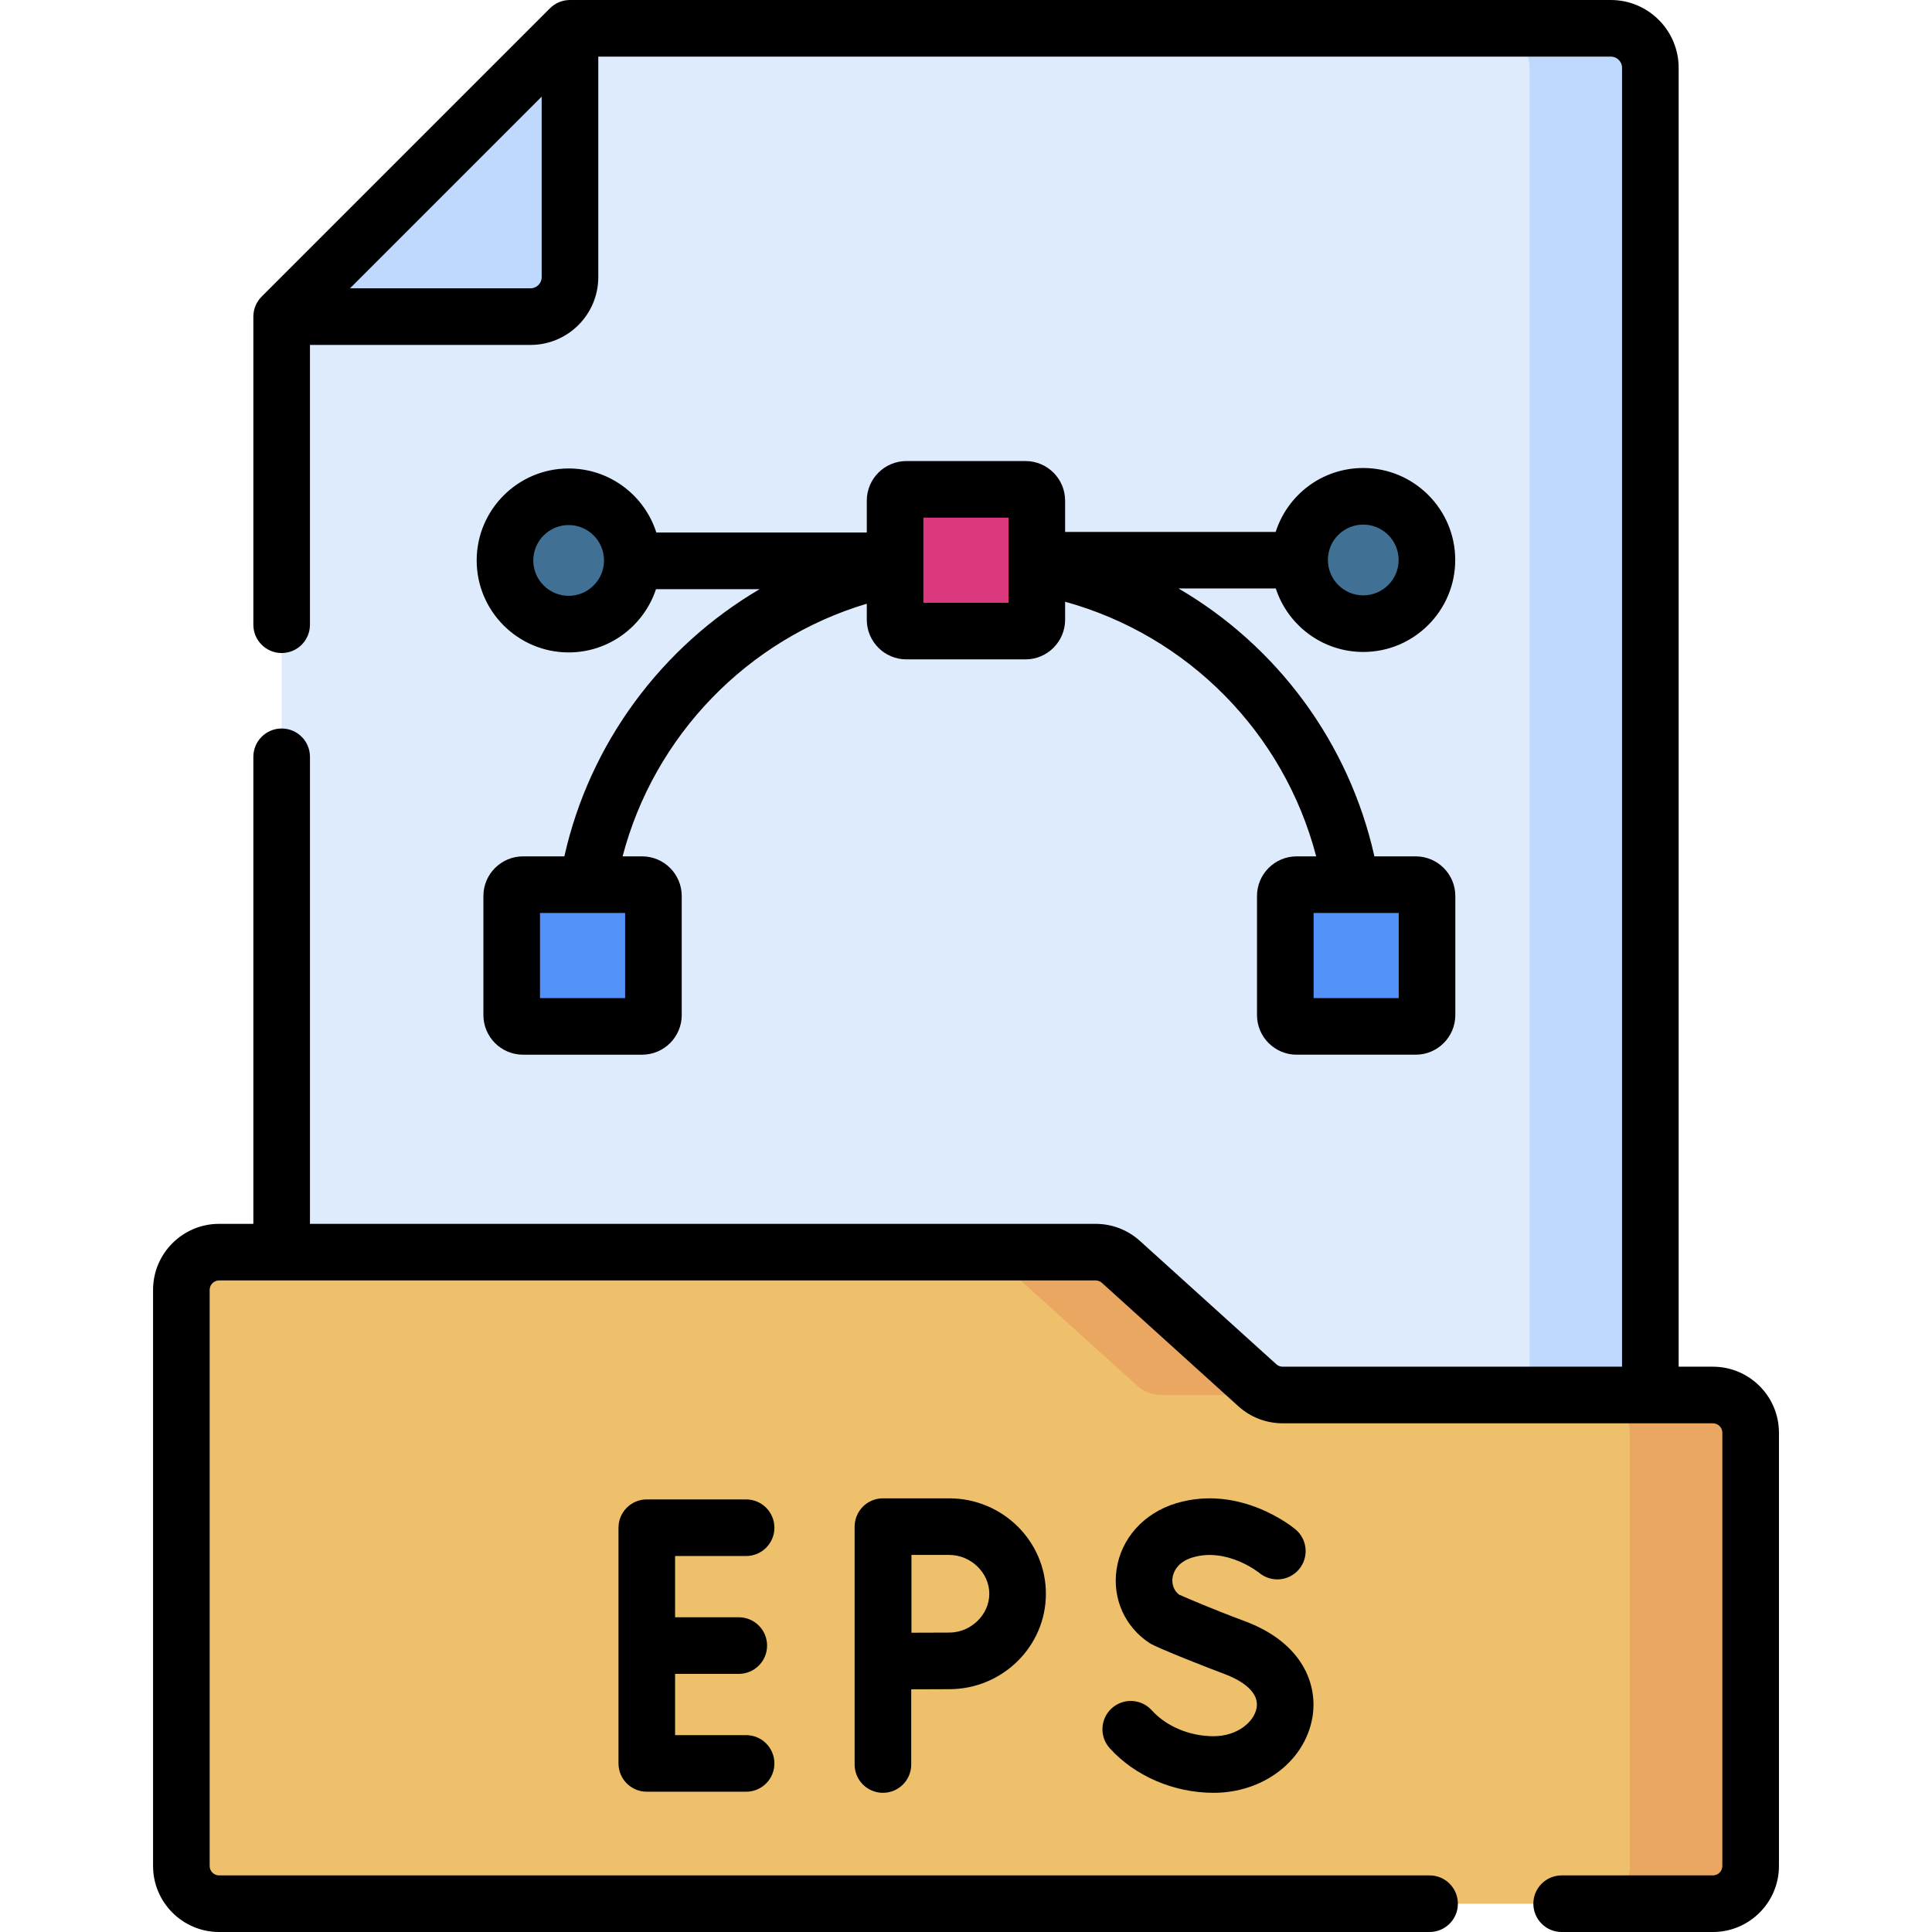 <svg id="Capa_1" enable-background="new 0 0 512 512" height="512" viewBox="0 0 512 512" width="512" xmlns="http://www.w3.org/2000/svg"><g><g><g><path d="m437.358 17.966v380.602h-362.716v-314.658l76.409-76.41h275.842c5.78 0 10.465 4.686 10.465 10.466z" fill="#ddebfd"/><path d="m426.893 7.5h-32c5.78 0 10.466 4.686 10.466 10.466v380.602h32v-380.602c-.001-5.78-4.686-10.466-10.466-10.466z" fill="#bed9fd"/><path d="m333.206 367.105-36.15-32.69c-1.838-1.662-4.229-2.583-6.707-2.583h-232.289c-5.523 0-10 4.477-10 10v152.668c0 5.523 4.477 10 10 10h395.88c5.523 0 10-4.477 10-10v-114.812c0-5.523-4.477-10-10-10h-114.026c-2.479 0-4.869-.921-6.708-2.583z" fill="#eec06b"/><g fill="#e9a761"><path d="m453.94 369.688h-32c5.523 0 10 4.477 10 10v114.812c0 5.523-4.477 10-10 10h32c5.523 0 10-4.477 10-10v-114.812c0-5.523-4.478-10-10-10z"/><path d="m301.206 367.105c1.838 1.663 4.229 2.583 6.707 2.583h32c-2.479 0-4.869-.92-6.707-2.583l-36.15-32.69c-1.838-1.663-4.229-2.583-6.707-2.583h-32c2.479 0 4.869.92 6.707 2.583z"/></g><path d="m151.051 7.5-76.41 76.409h65.944c5.78 0 10.466-4.686 10.466-10.466z" fill="#bed9fd"/><g><circle cx="361.276" cy="148.401" fill="#407194" r="16.875"/><circle cx="150.7" cy="148.523" fill="#407194" r="16.875"/><path d="m375.175 234.445h-31.559c-1.657 0-3 1.343-3 3v31.559c0 1.657 1.343 3 3 3h31.559c1.657 0 3-1.343 3-3v-31.559c0-1.657-1.343-3-3-3z" fill="#5392f9"/><path d="m138.606 234.445h31.559c1.657 0 3 1.343 3 3v31.559c0 1.657-1.343 3-3 3h-31.559c-1.657 0-3-1.343-3-3v-31.559c0-1.657 1.343-3 3-3z" fill="#5392f9"/><path d="m271.767 129.682h-31.559c-1.657 0-3 1.343-3 3v31.559c0 1.657 1.343 3 3 3h31.559c1.657 0 3-1.343 3-3v-31.559c0-1.656-1.343-3-3-3z" fill="#db387e"/></g></g></g><g><path d="m453.939 362.188h-9.08v-344.218c0-9.908-8.061-17.97-17.97-17.97h-275.839c-1.989 0-3.897.79-5.303 2.196l-76.41 76.41c-1.407 1.407-2.197 3.314-2.197 5.304v81.649c0 4.143 3.358 7.5 7.5 7.5s7.5-3.357 7.5-7.5v-74.15h58.445c9.906 0 17.966-8.059 17.966-17.965v-58.444h268.339c1.638 0 2.97 1.332 2.97 2.97v344.218h-89.946c-.621 0-1.217-.229-1.677-.645l-36.148-32.689c-3.223-2.916-7.392-4.521-11.739-4.521h-208.21v-123.773c0-4.143-3.358-7.5-7.5-7.5s-7.5 3.357-7.5 7.5v123.772h-9.08c-9.649 0-17.5 7.851-17.5 17.5v152.668c0 9.649 7.851 17.5 17.5 17.5h320.792c4.142 0 7.5-3.357 7.5-7.5s-3.358-7.5-7.5-7.5h-320.791c-1.378 0-2.5-1.121-2.5-2.5v-152.668c0-1.379 1.122-2.5 2.5-2.5h232.289c.621 0 1.216.229 1.677.646l36.15 32.691c3.223 2.914 7.391 4.519 11.737 4.519h114.026c1.378 0 2.5 1.121 2.5 2.5v114.812c0 1.379-1.122 2.5-2.5 2.5h-40.087c-4.142 0-7.5 3.357-7.5 7.5s3.358 7.5 7.5 7.5h40.087c9.649 0 17.5-7.851 17.5-17.5v-114.812c-.001-9.65-7.851-17.5-17.501-17.5zm-313.354-285.779h-47.838l50.804-50.804v47.839c0 1.635-1.33 2.965-2.966 2.965z"/><path d="m197.726 412.361c4.142 0 7.5-3.357 7.5-7.5s-3.358-7.5-7.5-7.5h-26.32c-4.142 0-7.5 3.357-7.5 7.5v62.465c0 4.143 3.358 7.5 7.5 7.5h26.32c4.142 0 7.5-3.357 7.5-7.5s-3.358-7.5-7.5-7.5h-18.82v-16.232h16.879c4.142 0 7.5-3.357 7.5-7.5s-3.358-7.5-7.5-7.5h-16.879v-16.232h18.82z"/><path d="m233.983 397.074c-.999 0-1.978.201-2.875.573-.933.387-1.758.952-2.436 1.632-1.411 1.42-2.189 3.377-2.189 5.295v63.039c0 4.143 3.358 7.5 7.5 7.5s7.5-3.357 7.5-7.5v-19.923c3.63-.019 7.722-.037 10.053-.037 14.137 0 25.638-11.345 25.638-25.289 0-13.945-11.501-25.29-25.638-25.29zm28.191 25.29c0 5.577-4.872 10.289-10.638 10.289-2.311 0-6.381.018-9.992.036v-20.615h9.992c5.767 0 10.638 4.712 10.638 10.29z"/><path d="m321.625 460.114c-6.371 0-12.506-2.572-16.411-6.881-2.78-3.069-7.523-3.303-10.594-.521-3.069 2.782-3.302 7.524-.521 10.594 6.701 7.395 16.991 11.809 27.525 11.809 13.101 0 24.1-8.346 26.153-19.845 1.542-8.638-2.398-19.93-18.083-25.715-7.807-2.88-15.071-6.018-17.232-6.965-1.908-1.5-1.846-3.608-1.72-4.483.17-1.185 1.025-4.079 5.281-5.36 9.089-2.742 17.479 3.904 17.698 4.081 3.17 2.629 7.875 2.211 10.53-.946 2.665-3.171 2.255-7.902-.916-10.567-.588-.495-14.613-12.055-31.64-6.931-8.56 2.579-14.615 9.319-15.802 17.592-1.113 7.753 2.247 15.21 8.769 19.462 1.993 1.303 16.385 6.916 19.84 8.19 2.854 1.053 9.395 4.038 8.508 9.006-.656 3.677-5.094 7.48-11.385 7.48z"/><path d="m271.767 122.183h-31.559c-5.79 0-10.5 4.71-10.5 10.5v8.433h-55.775c-3.132-9.848-12.361-16.969-23.233-16.969-13.44 0-24.375 10.935-24.375 24.375s10.935 24.375 24.375 24.375c10.776 0 19.935-7.05 23.145-16.763h27.468c-25.91 15.233-45.021 40.751-51.75 70.811h-10.957c-5.79 0-10.5 4.71-10.5 10.5v31.559c0 5.79 4.71 10.5 10.5 10.5h31.559c5.79 0 10.5-4.71 10.5-10.5v-31.559c0-5.79-4.71-10.5-10.5-10.5h-5.173c8.366-31.963 33.069-57.51 64.716-66.958v4.254c0 5.79 4.71 10.5 10.5 10.5h31.559c5.79 0 10.5-4.71 10.5-10.5v-4.775c32.577 8.986 58.006 34.77 66.535 67.479h-5.186c-5.79 0-10.5 4.71-10.5 10.5v31.559c0 5.79 4.71 10.5 10.5 10.5h31.559c5.79 0 10.5-4.71 10.5-10.5v-31.559c0-5.79-4.71-10.5-10.5-10.5h-10.947c-6.757-30.273-25.902-55.826-51.924-71h25.791c3.18 9.769 12.369 16.833 23.182 16.832h.026c13.44-.016 24.362-10.963 24.347-24.403-.016-13.432-10.946-24.347-24.374-24.347h-.029c-10.901.011-20.029 7.119-23.179 16.938h-55.802v-8.281c.001-5.791-4.709-10.501-10.499-10.501zm-106.102 142.321h-22.559v-22.559h22.559zm205.01 0h-22.559v-22.559h22.559zm-219.975-106.607c-5.169 0-9.375-4.206-9.375-9.375s4.206-9.375 9.375-9.375 9.375 4.206 9.375 9.375-4.206 9.375-9.375 9.375zm116.567 1.844h-22.559c0-8.041 0-14.408 0-22.559h22.559zm93.998-20.715h.012c5.164 0 9.369 4.198 9.375 9.363.006 5.17-4.195 9.381-9.364 9.387h-.01c-5.165 0-9.37-4.199-9.376-9.365-.007-5.181 4.181-9.379 9.363-9.385z"/></g></g></svg>